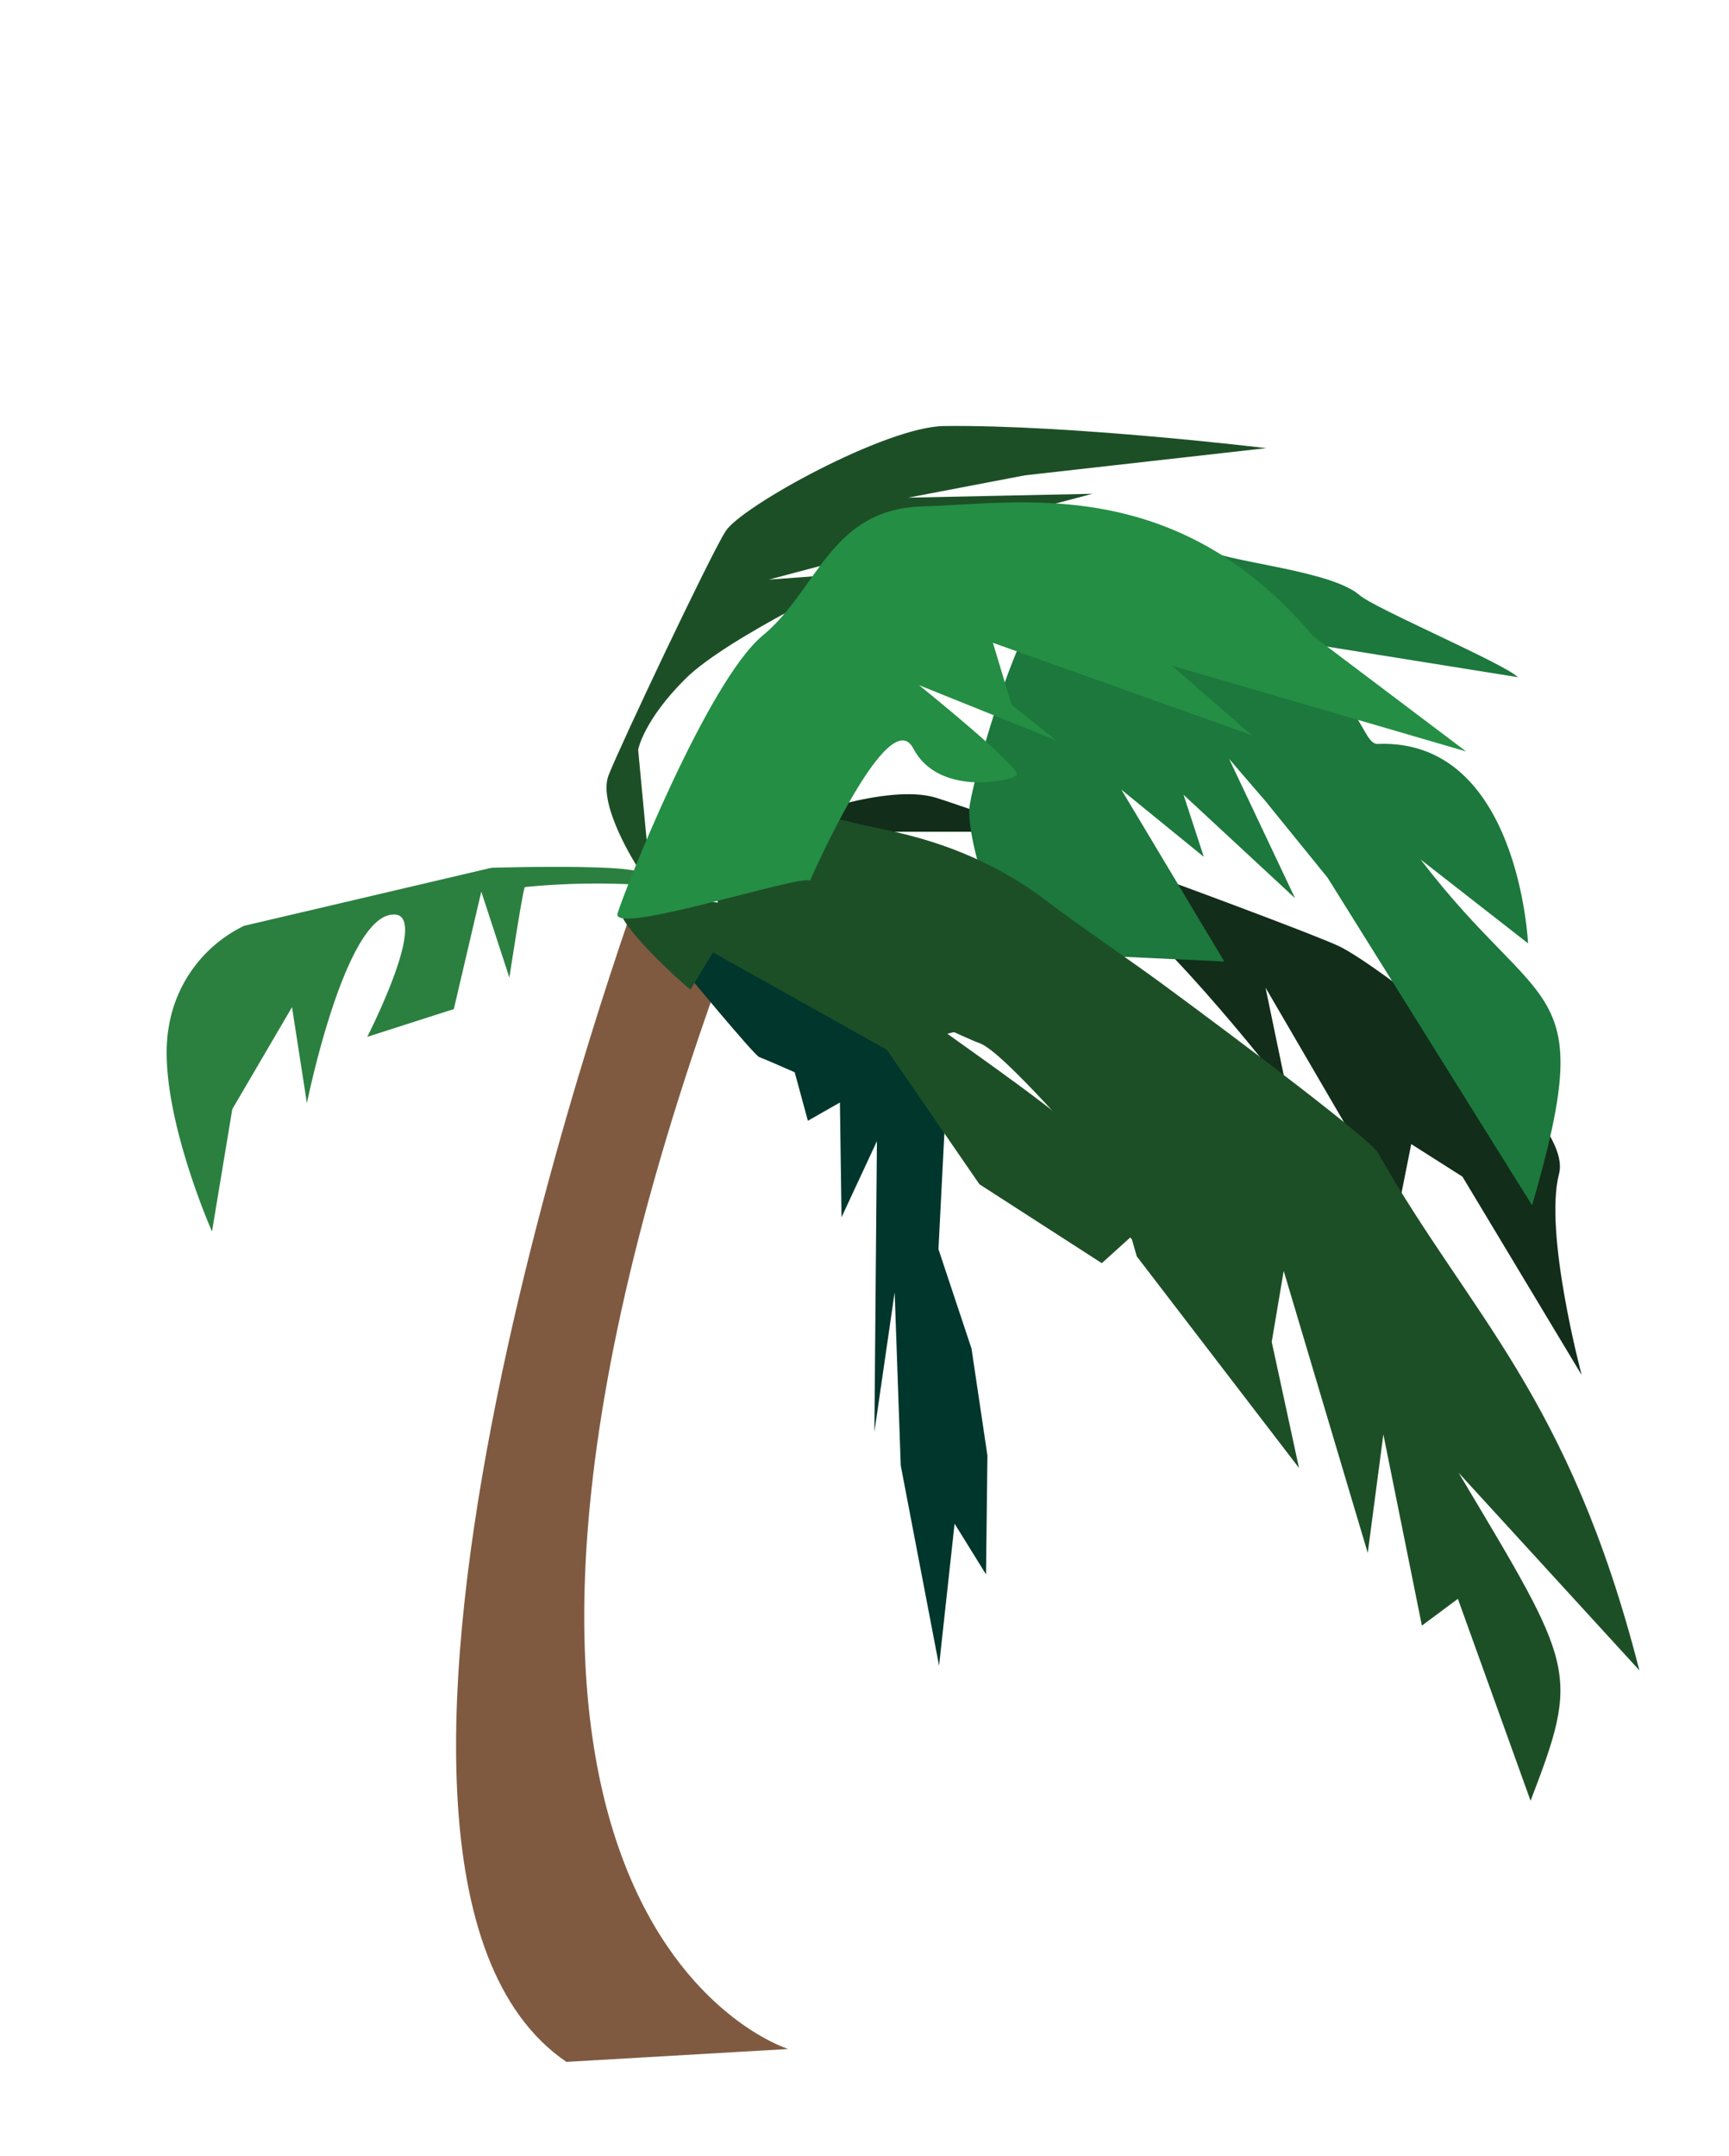 <svg id="bdbde93a-48a2-4e3c-94a3-a215b1dde119" data-name="Layer 1" xmlns="http://www.w3.org/2000/svg" width="170.53" height="212.58" viewBox="0 0 170.53 212.58">
  <defs>
    <style>
      .ec306f4c-327e-4fde-9ebc-ec315c22c494 {
        fill: #7f5a41;
      }

      .a0d1ea9d-33b4-4b0c-a840-1cd9eb7c6209, .a195f927-baec-408c-acf8-bd99a48cf79f, .aadaee5f-e90c-4f12-b532-f14aa85256b5, .ba403af3-9060-492b-9ba3-3bde1d1ee523, .e1171109-9053-43cd-8677-29127dd83af3, .ec306f4c-327e-4fde-9ebc-ec315c22c494, .ed5fbd83-b5f0-4b33-9566-e02d615bdc6f {
        fill-rule: evenodd;
      }

      .ba403af3-9060-492b-9ba3-3bde1d1ee523 {
        fill: #122d1a;
      }

      .ed5fbd83-b5f0-4b33-9566-e02d615bdc6f {
        fill: #1d4f27;
      }

      .a195f927-baec-408c-acf8-bd99a48cf79f {
        fill: #1c783c;
      }

      .aadaee5f-e90c-4f12-b532-f14aa85256b5 {
        fill: #01362c;
      }

      .a0d1ea9d-33b4-4b0c-a840-1cd9eb7c6209 {
        fill: #2b8040;
      }

      .e1171109-9053-43cd-8677-29127dd83af3 {
        fill: #248e44;
      }
    </style>
  </defs>
  <g>
    <path class="ec306f4c-327e-4fde-9ebc-ec315c22c494" d="M63.29,87s-35.67,97-7.43,116.27L77.75,202S35.82,189.2,73,90.86C63.41,87.21,63.29,87,63.29,87Z"/>
    <g>
      <path class="ba403af3-9060-492b-9ba3-3bde1d1ee523" d="M78.09,80.82s9.44-3.64,14.21-2.18S128,91.4,132,93.25s23.3,16.65,21.77,22.46S156,135.56,156,135.56L144.24,116l-5.05-3.21-1.37,6.87-13-22.29,2.12,10.2s-11.54-15.07-18.63-19.9S96.63,82,96.63,82l-19.2,0,.66-1.21Z"/>
      <path class="ed5fbd83-b5f0-4b33-9566-e02d615bdc6f" d="M62.89,85.51s-4-6.16-2.87-9.07,10-21.65,11.55-24.08S87.39,42.05,93.13,42c12.4-.15,31.76,2.18,31.76,2.18l-23.8,2.68L89.58,49.06l18.16-.38L75.83,57.14l9.52-.7S71.77,62.77,67.6,66.92s-4.66,7-4.66,7L64.08,86l-1.19-.5Z"/>
      <path class="a195f927-baec-408c-acf8-bd99a48cf79f" d="M99.38,93.77s-4.31-10.86-3.73-14.44,5-18.88,7.76-20.15,8.27-8.44,15.68-4.92c2.6,1.23,12.22,2,15,4.41,1.49,1.31,14.26,6.74,15.62,8.09l-24.22-3.88,7.39,6.7c1.57,1.63,2,3.81,3,3.76C149.81,72.78,150.71,93,150.71,93l-10.6-8.27c12.07,15.77,17.56,11.49,11,34.1l-20.17-32.3-6.16-7.59-3.55-4.12,6.5,13.73-11-10.2,2,6.12-8.13-6.62,10.15,16.94-21.39-1Z"/>
      <path class="aadaee5f-e90c-4f12-b532-f14aa85256b5" d="M69.77,93.68s9.9-.35,11.08.36l8,4.89,4.65,5.79-.94,18.43,3.26,9.8,1.57,10.55-.14,11.71-3.1-5-1.53,14-3.78-19.73-.6-17.08-2,13.76.25-28.66L83,120l-.16-11.31-3.16,1.8-1.3-4.78s-3-1.32-3.5-1.5-7.55-8.71-7.55-8.71l2.48-1.82Z"/>
      <path class="a0d1ea9d-33b4-4b0c-a840-1cd9eb7c6209" d="M69.1,87.79a24.82,24.82,0,0,0-7.74-2.13c-4.12-.37-12.88-.11-12.88-.11l-24.4,5.72a13.45,13.45,0,0,0-7.44,10c-1.32,7.51,4.27,20.14,4.27,20.14l2-12.06L28.8,99.29l1.47,9.47s3.52-17.43,8.09-18.54-2.14,12-2.14,12l8.54-2.74,2.71-11.58,2.77,8.48s1.34-8.8,1.53-8.93a73.16,73.16,0,0,1,17.33.37Z"/>
      <path class="ed5fbd83-b5f0-4b33-9566-e02d615bdc6f" d="M68.1,97.56c-.91-.67-7.23-6.45-6.88-7.89s8.77-1.22,11.45-.25l29,10.49-8.24,2c13.89,9.9,23.74,16.72,30.5,32.89L111.47,122l-2.8,2.53L96.6,116.75l-9.13-13.26-17.15-9.6L68.1,97.56Z"/>
      <path class="ed5fbd83-b5f0-4b33-9566-e02d615bdc6f" d="M71.09,90.72c-2.83-12.94,10.49-10.34,13.12-9.6s11,1.47,19.34,7.94c1.88,1.47,8.29,5.89,10.72,7.67,8.29,6.09,21,15.68,21.65,16.94,9,15.9,18.83,23.86,25.77,51l-17.83-19.48c11.51,19.29,12,19.56,7.1,32.34l-7.17-19.91-3.55,2.64-3.8-18.85-1.54,11.69-8.29-27.81-1.18,7,2.69,12.43-16-20.86s-2.26-8.2-3.33-9S99,103.65,96.59,102.83s-25.5-12.11-25.5-12.11Z"/>
      <path class="e1171109-9053-43cd-8677-29127dd83af3" d="M79.91,86.82c-.85-.67-19.68,5.52-19,3.23s8.87-22.9,14.32-27.4,6.64-12.5,15.83-12.73,24.8-3.37,38.4,12.74l15.14,11.42-29.05-8.47,7.94,6.88L97.93,63.37l1.84,6.11L104.19,73,90.65,67.55s10.27,8.26,9.62,8.88-7.74,2.06-10.19-2.64-10.17,13-10.17,13Z"/>
    </g>
  </g>
</svg>
